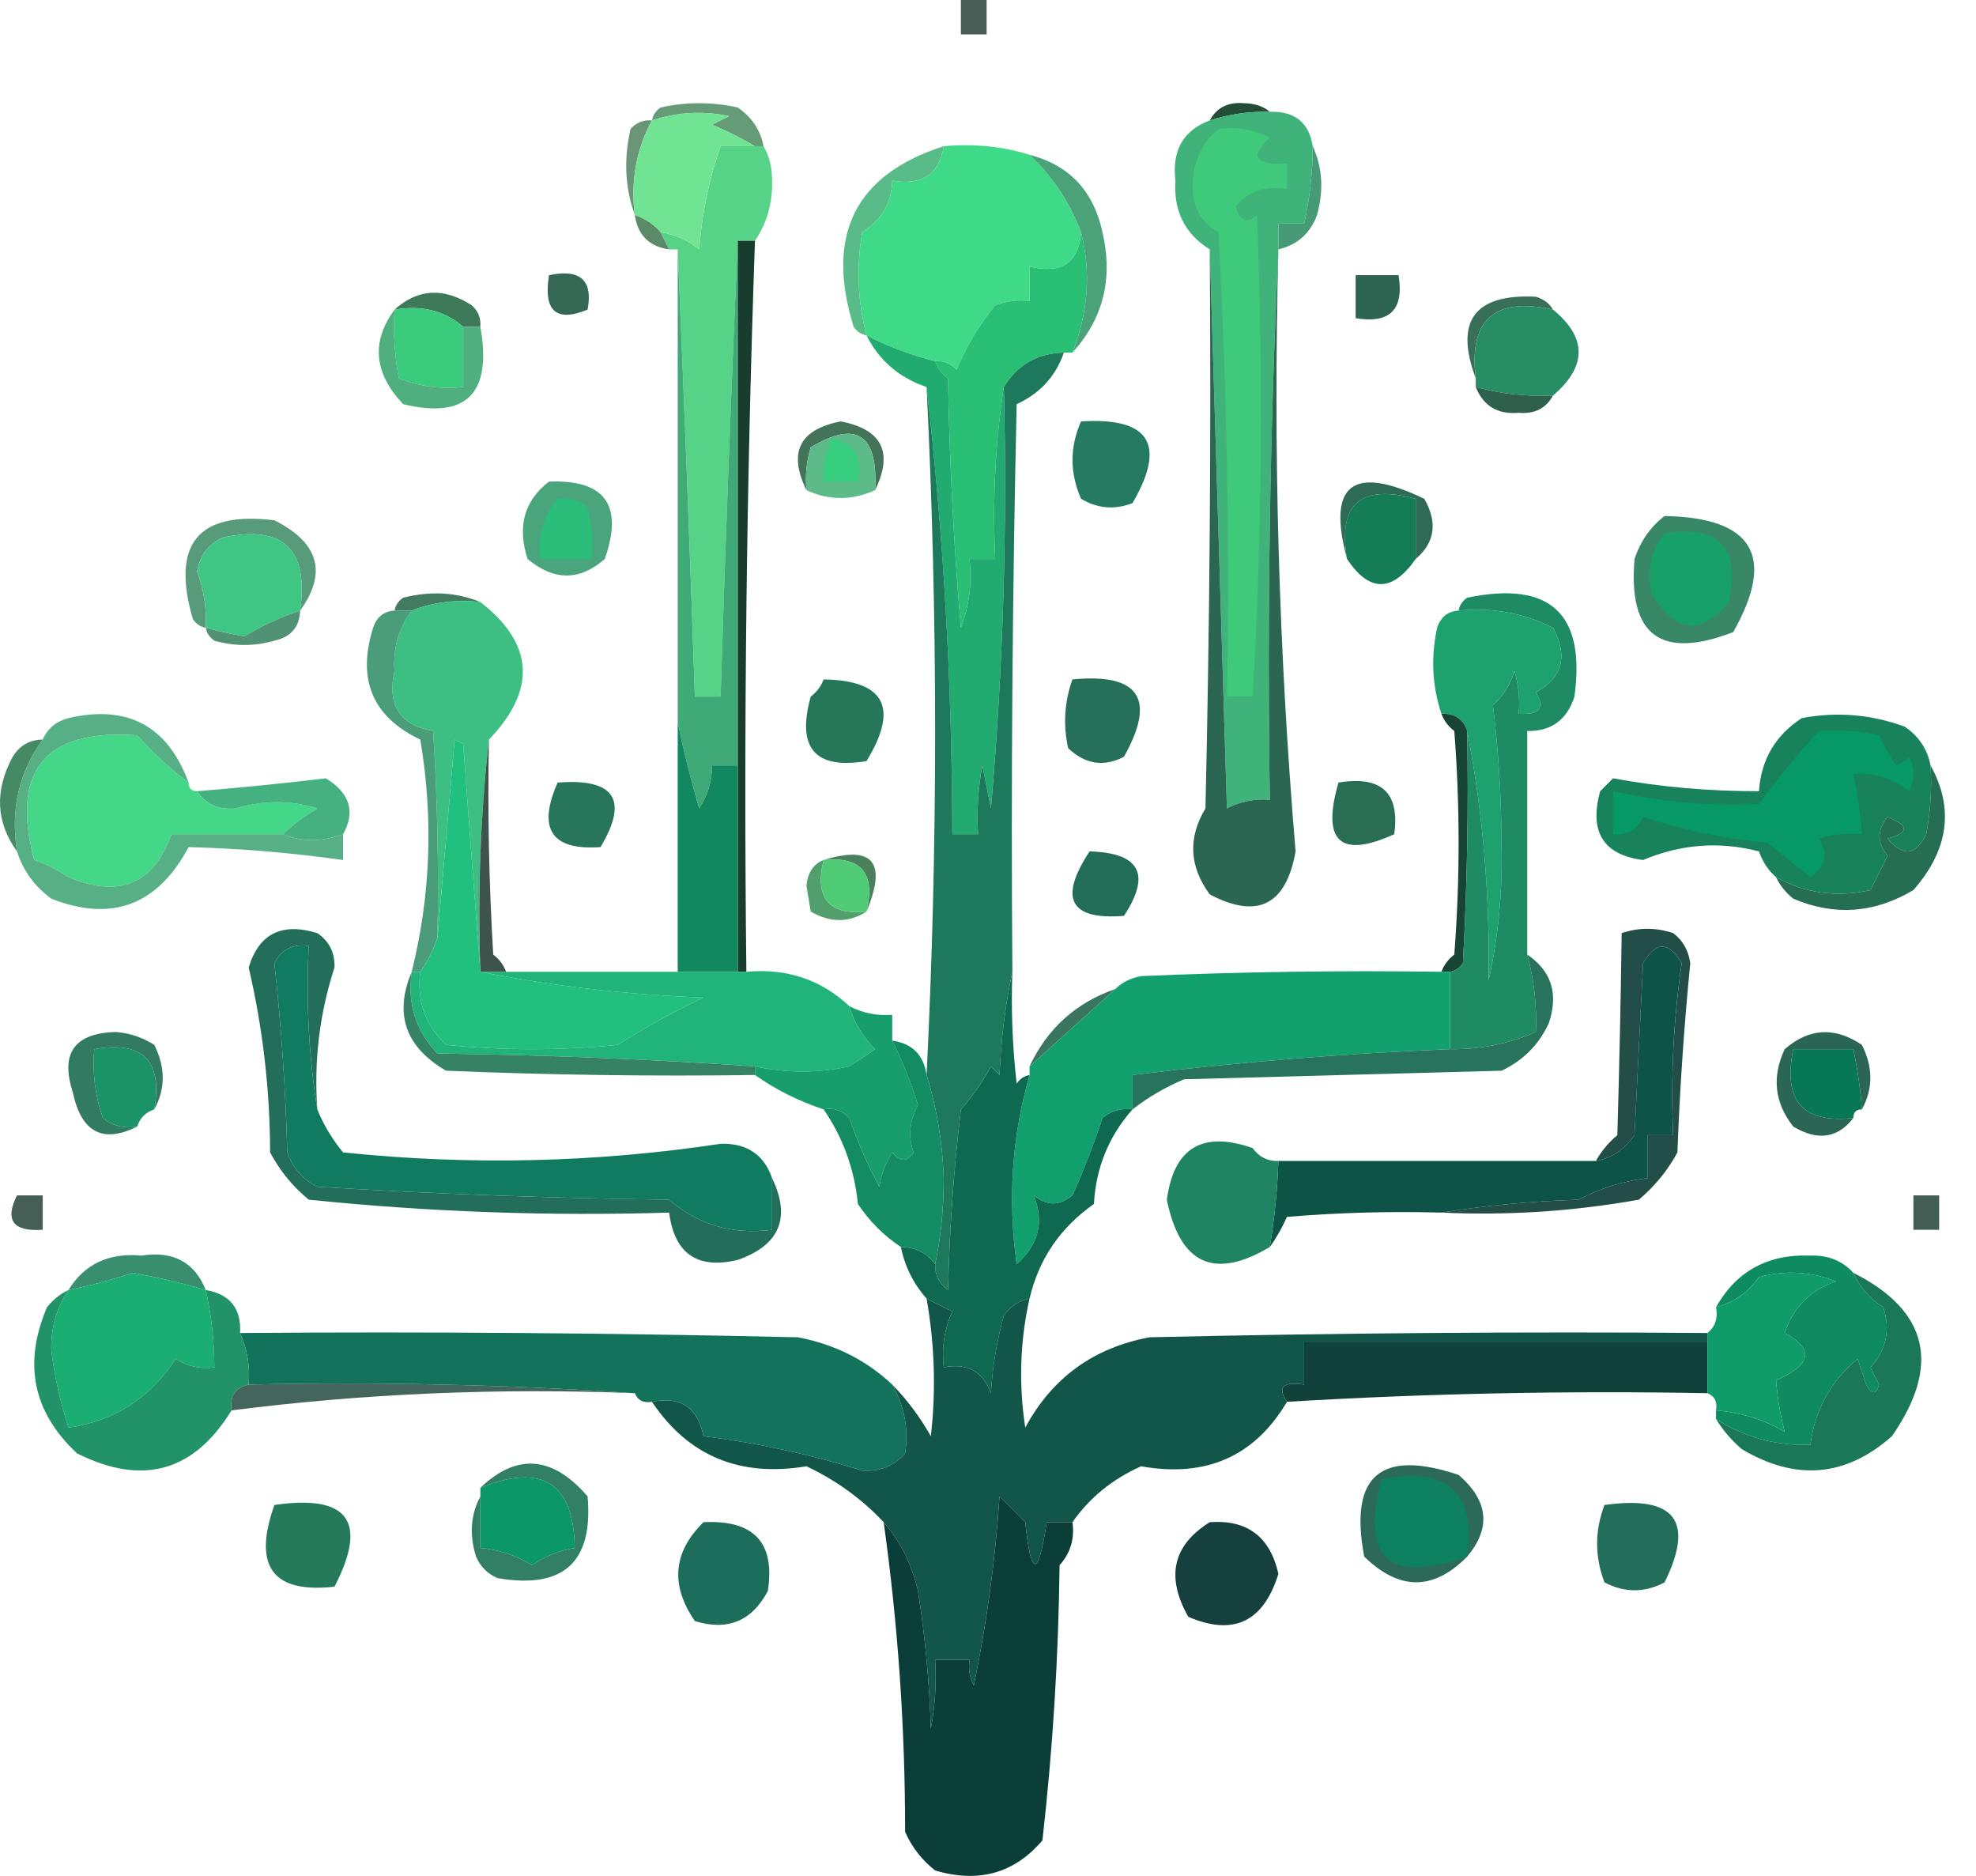 <svg width="59" height="56" viewBox="0 0 59 56" fill="none" xmlns="http://www.w3.org/2000/svg">
<path fill-rule="evenodd" clip-rule="evenodd" d="M28.69 0C28.947 0 29.203 0 29.459 0C29.459 0.342 29.459 0.685 29.459 1.027C29.203 1.027 28.947 1.027 28.69 1.027C28.69 0.685 28.69 0.342 28.69 0Z" fill="#495E57"/>
<path fill-rule="evenodd" clip-rule="evenodd" d="M37.915 3.337C37.299 3.324 36.701 3.41 36.121 3.594C36.329 3.211 36.671 3.04 37.146 3.081C37.46 3.086 37.716 3.171 37.915 3.337Z" fill="#234D36"/>
<path fill-rule="evenodd" clip-rule="evenodd" d="M22.798 4.364C22.712 4.364 22.627 4.364 22.541 4.364C22.152 4.131 21.725 3.917 21.26 3.723C21.431 3.637 21.602 3.551 21.773 3.466C20.99 3.303 20.221 3.346 19.467 3.594C19.495 3.436 19.581 3.307 19.723 3.209C20.492 3.038 21.26 3.038 22.029 3.209C22.449 3.499 22.706 3.884 22.798 4.364Z" fill="#659B76"/>
<path fill-rule="evenodd" clip-rule="evenodd" d="M22.542 4.364C22.627 4.364 22.713 4.364 22.798 4.364C22.966 4.652 23.052 4.995 23.054 5.391C23.07 6.061 22.899 6.66 22.542 7.188C22.371 7.188 22.201 7.188 22.03 7.188C21.829 11.683 21.658 16.219 21.517 20.795C21.261 20.795 21.005 20.795 20.748 20.795C20.596 16.306 20.425 11.856 20.236 7.445C20.151 7.445 20.065 7.445 19.98 7.445C19.895 7.274 19.809 7.103 19.724 6.932C20.151 6.996 20.536 7.167 20.877 7.445C20.957 6.378 21.171 5.351 21.517 4.364C21.859 4.364 22.201 4.364 22.542 4.364Z" fill="#56D386"/>
<path fill-rule="evenodd" clip-rule="evenodd" d="M19.466 3.594C18.999 4.453 18.828 5.395 18.954 6.418C18.662 5.612 18.619 4.756 18.826 3.851C18.998 3.658 19.211 3.572 19.466 3.594Z" fill="#6A9677"/>
<path fill-rule="evenodd" clip-rule="evenodd" d="M28.178 4.364C28.042 5.206 27.53 5.549 26.641 5.391C26.623 6.055 26.324 6.568 25.744 6.932C25.566 7.972 25.609 8.999 25.872 10.012C25.714 9.984 25.586 9.898 25.488 9.756C24.638 7.008 25.535 5.211 28.178 4.364Z" fill="#59BB87"/>
<path fill-rule="evenodd" clip-rule="evenodd" d="M37.915 3.337C38.658 3.314 39.085 3.656 39.196 4.364C39.194 5.146 39.108 5.916 38.94 6.675C38.683 6.675 38.427 6.675 38.171 6.675C38.171 6.932 38.171 7.188 38.171 7.445C37.916 12.877 37.83 18.354 37.915 23.876C37.463 23.839 37.036 23.925 36.634 24.132C36.463 18.528 36.292 12.966 36.121 7.445C35.377 6.982 35.036 6.297 35.096 5.391C34.989 4.49 35.331 3.891 36.121 3.594C36.701 3.41 37.299 3.324 37.915 3.337Z" fill="#3FB379"/>
<path fill-rule="evenodd" clip-rule="evenodd" d="M28.178 4.364C29.086 4.284 29.94 4.37 30.74 4.621C31.436 5.278 31.948 6.048 32.278 6.932C32.211 7.848 31.699 8.19 30.74 7.959C30.74 8.301 30.74 8.643 30.74 8.985C30.389 8.945 30.047 8.988 29.716 9.114C29.236 9.703 28.852 10.344 28.563 11.039C28.391 10.846 28.177 10.761 27.922 10.783C27.21 10.604 26.526 10.347 25.872 10.012C25.609 8.999 25.566 7.972 25.744 6.932C26.325 6.568 26.623 6.055 26.641 5.391C27.53 5.549 28.042 5.206 28.178 4.364Z" fill="#3FDA87"/>
<path fill-rule="evenodd" clip-rule="evenodd" d="M39.196 4.364C39.486 4.998 39.529 5.682 39.324 6.418C39.121 6.969 38.737 7.311 38.171 7.445C38.171 7.188 38.171 6.932 38.171 6.675C38.427 6.675 38.683 6.675 38.94 6.675C39.108 5.916 39.194 5.146 39.196 4.364Z" fill="#469A75"/>
<path fill-rule="evenodd" clip-rule="evenodd" d="M22.542 4.364C22.2 4.364 21.859 4.364 21.517 4.364C21.17 5.351 20.957 6.378 20.877 7.445C20.536 7.167 20.151 6.996 19.724 6.932C19.521 6.7 19.265 6.529 18.955 6.418C18.829 5.395 19 4.453 19.467 3.594C20.222 3.346 20.991 3.303 21.773 3.466C21.602 3.551 21.432 3.637 21.261 3.723C21.726 3.917 22.153 4.131 22.542 4.364Z" fill="#71E493"/>
<path fill-rule="evenodd" clip-rule="evenodd" d="M18.954 6.418C19.264 6.529 19.52 6.7 19.723 6.932C19.808 7.103 19.894 7.274 19.979 7.445C19.381 7.36 19.039 7.017 18.954 6.418Z" fill="#5A8A67"/>
<path fill-rule="evenodd" clip-rule="evenodd" d="M30.74 4.621C31.924 4.927 32.65 5.697 32.918 6.932C33.24 8.318 32.941 9.516 32.021 10.526C32.495 9.315 32.58 8.116 32.278 6.932C31.948 6.048 31.435 5.278 30.74 4.621Z" fill="#4BA279"/>
<path fill-rule="evenodd" clip-rule="evenodd" d="M14.342 9.756C14.171 9.756 14.001 9.756 13.83 9.756C13.283 9.276 12.6 9.105 11.78 9.242C12.478 8.616 13.247 8.573 14.086 9.114C14.279 9.286 14.364 9.5 14.342 9.756Z" fill="#3E7A5A"/>
<path fill-rule="evenodd" clip-rule="evenodd" d="M16.392 8.215C17.324 8.019 17.709 8.362 17.545 9.242C16.605 9.63 16.221 9.287 16.392 8.215Z" fill="#346855"/>
<path fill-rule="evenodd" clip-rule="evenodd" d="M40.477 8.215C40.904 8.215 41.331 8.215 41.758 8.215C41.928 9.242 41.501 9.67 40.477 9.499C40.477 9.071 40.477 8.643 40.477 8.215Z" fill="#306452"/>
<path fill-rule="evenodd" clip-rule="evenodd" d="M46.369 9.242C44.619 8.857 43.851 9.542 44.063 11.296C43.425 9.581 44.023 8.768 45.857 8.857C46.092 8.929 46.262 9.057 46.369 9.242Z" fill="#396E58"/>
<path fill-rule="evenodd" clip-rule="evenodd" d="M11.78 9.242C12.6 9.105 13.283 9.276 13.83 9.756C13.83 10.355 13.83 10.954 13.83 11.553C13.159 11.622 12.518 11.536 11.908 11.296C11.781 10.617 11.738 9.932 11.78 9.242Z" fill="#3BCB7C"/>
<path fill-rule="evenodd" clip-rule="evenodd" d="M11.781 9.242C11.739 9.932 11.782 10.617 11.909 11.296C12.519 11.536 13.16 11.622 13.831 11.553C13.831 10.954 13.831 10.355 13.831 9.756C14.002 9.756 14.172 9.756 14.343 9.756C14.697 11.749 13.929 12.52 12.037 12.066C11.162 11.139 11.076 10.197 11.781 9.242Z" fill="#50AF7E"/>
<path fill-rule="evenodd" clip-rule="evenodd" d="M46.37 9.242C47.39 10.079 47.39 10.935 46.37 11.809C45.583 11.843 44.815 11.758 44.064 11.553C44.064 11.467 44.064 11.382 44.064 11.296C43.851 9.542 44.62 8.857 46.37 9.242Z" fill="#268D64"/>
<path fill-rule="evenodd" clip-rule="evenodd" d="M44.063 11.553C44.814 11.758 45.583 11.843 46.369 11.809C46.161 12.193 45.82 12.364 45.345 12.323C44.719 12.378 44.292 12.121 44.063 11.553Z" fill="#2E604B"/>
<path fill-rule="evenodd" clip-rule="evenodd" d="M26.129 14.633C26.221 12.964 25.581 12.536 24.207 13.35C24.081 13.769 24.038 14.197 24.079 14.633C23.527 13.503 23.869 12.819 25.104 12.58C26.339 12.819 26.68 13.503 26.129 14.633Z" fill="#437459"/>
<path fill-rule="evenodd" clip-rule="evenodd" d="M26.128 14.633C25.436 14.945 24.752 14.945 24.079 14.633C24.038 14.197 24.08 13.769 24.207 13.35C25.581 12.536 26.221 12.964 26.128 14.633Z" fill="#5DBB89"/>
<path fill-rule="evenodd" clip-rule="evenodd" d="M24.848 13.093C25.51 13.234 25.766 13.662 25.616 14.377C25.275 14.377 24.933 14.377 24.591 14.377C24.557 13.917 24.642 13.489 24.848 13.093Z" fill="#37CE80"/>
<path fill-rule="evenodd" clip-rule="evenodd" d="M32.278 6.932C32.58 8.116 32.495 9.315 32.021 10.526C31.936 10.526 31.85 10.526 31.765 10.526C30.977 10.548 30.379 10.89 29.972 11.553C29.718 13.216 29.632 14.928 29.715 16.687C29.459 16.687 29.203 16.687 28.947 16.687C29.027 17.393 28.942 18.077 28.691 18.741C28.477 16.264 28.349 13.782 28.306 11.296C28.122 11.156 27.994 10.985 27.922 10.783C28.177 10.761 28.39 10.846 28.562 11.039C28.851 10.344 29.236 9.703 29.715 9.114C30.047 8.988 30.389 8.945 30.74 8.985C30.74 8.643 30.74 8.301 30.74 7.959C31.699 8.19 32.211 7.848 32.278 6.932Z" fill="#29BF75"/>
<path fill-rule="evenodd" clip-rule="evenodd" d="M32.278 12.58C34.324 12.451 34.837 13.264 33.815 15.019C33.283 15.226 32.77 15.183 32.278 14.89C31.939 14.112 31.939 13.342 32.278 12.58Z" fill="#257B61"/>
<path fill-rule="evenodd" clip-rule="evenodd" d="M42.271 16.687C42.271 16.088 42.271 15.489 42.271 14.89C40.624 14.444 39.941 15.043 40.221 16.687C39.617 14.46 40.385 13.861 42.527 14.89C42.931 15.596 42.846 16.195 42.271 16.687Z" fill="#2F6A56"/>
<path fill-rule="evenodd" clip-rule="evenodd" d="M8.962 18.228C9.219 16.388 8.45 15.661 6.656 16.046C6.214 16.244 5.958 16.587 5.887 17.072C6.089 17.611 6.174 18.168 6.143 18.741C5.985 18.713 5.857 18.627 5.759 18.484C5.103 16.234 5.914 15.25 8.193 15.532C9.521 16.198 9.777 17.096 8.962 18.228Z" fill="#579B7A"/>
<path fill-rule="evenodd" clip-rule="evenodd" d="M42.27 16.687C41.569 17.686 40.886 17.686 40.22 16.687C39.94 15.043 40.623 14.444 42.27 14.89C42.27 15.489 42.27 16.088 42.27 16.687Z" fill="#147C56"/>
<path fill-rule="evenodd" clip-rule="evenodd" d="M16.392 14.377C18.065 14.311 18.621 15.081 18.058 16.687C17.308 17.344 16.54 17.344 15.752 16.687C15.439 15.716 15.653 14.946 16.392 14.377Z" fill="#4AA57D"/>
<path fill-rule="evenodd" clip-rule="evenodd" d="M16.648 14.89C16.987 14.847 17.286 14.932 17.545 15.147C17.672 15.653 17.715 16.167 17.673 16.687C17.161 16.687 16.648 16.687 16.136 16.687C16.05 15.997 16.221 15.398 16.648 14.89Z" fill="#2ABE7A"/>
<path fill-rule="evenodd" clip-rule="evenodd" d="M49.701 15.404C52.35 15.452 53.033 16.608 51.751 18.869C49.593 19.702 48.611 18.974 48.804 16.687C48.983 16.152 49.282 15.724 49.701 15.404Z" fill="#388767"/>
<path fill-rule="evenodd" clip-rule="evenodd" d="M49.7 15.917C51.328 15.667 51.968 16.352 51.622 17.971C50.781 18.983 50.012 18.898 49.316 17.714C49.16 17.056 49.288 16.456 49.7 15.917Z" fill="#17A168"/>
<path fill-rule="evenodd" clip-rule="evenodd" d="M14.342 17.971C13.603 17.892 12.92 17.978 12.293 18.228C12.122 18.228 11.951 18.228 11.78 18.228C11.809 18.069 11.894 17.941 12.037 17.843C12.855 17.636 13.624 17.679 14.342 17.971Z" fill="#437B60"/>
<path fill-rule="evenodd" clip-rule="evenodd" d="M36.378 3.851C36.917 3.774 37.429 3.86 37.915 4.108C37.294 4.676 37.465 4.933 38.427 4.878C38.427 5.135 38.427 5.391 38.427 5.648C37.793 5.533 37.28 5.704 36.89 6.161C37.027 6.616 37.241 6.702 37.531 6.418C37.724 11.215 37.681 16.007 37.403 20.795C37.146 20.795 36.89 20.795 36.634 20.795C36.719 16.171 36.634 11.55 36.378 6.932C35.851 6.642 35.595 6.171 35.609 5.52C35.625 4.822 35.882 4.266 36.378 3.851Z" fill="#3EC97B"/>
<path fill-rule="evenodd" clip-rule="evenodd" d="M8.962 18.228C8.383 18.421 7.828 18.677 7.297 18.998C6.904 18.928 6.52 18.842 6.144 18.741C6.175 18.168 6.089 17.611 5.888 17.072C5.959 16.587 6.215 16.244 6.656 16.046C8.451 15.661 9.219 16.388 8.962 18.228Z" fill="#3FC684"/>
<path fill-rule="evenodd" clip-rule="evenodd" d="M25.872 10.012C26.526 10.347 27.209 10.604 27.922 10.783C27.994 10.985 28.122 11.156 28.306 11.296C28.349 13.782 28.477 16.264 28.69 18.741C28.942 18.077 29.027 17.392 28.947 16.687C29.203 16.687 29.459 16.687 29.715 16.687C29.632 14.928 29.718 13.216 29.971 11.553C30.08 15.758 29.952 19.952 29.587 24.132C29.502 23.704 29.416 23.277 29.331 22.849C29.204 23.528 29.161 24.213 29.203 24.903C28.947 24.903 28.69 24.903 28.434 24.903C28.424 20.359 28.168 15.909 27.666 11.553C26.85 11.279 26.252 10.766 25.872 10.012Z" fill="#22AB70"/>
<path fill-rule="evenodd" clip-rule="evenodd" d="M8.962 18.228C8.943 18.718 8.687 19.018 8.193 19.126C7.596 19.297 6.998 19.297 6.4 19.126C6.257 19.028 6.172 18.9 6.144 18.741C6.519 18.842 6.904 18.928 7.297 18.998C7.828 18.677 8.383 18.421 8.962 18.228Z" fill="#529274"/>
<path fill-rule="evenodd" clip-rule="evenodd" d="M14.342 17.971C15.943 19.218 16.029 20.587 14.599 22.079C14.344 24.343 14.259 26.653 14.342 29.01C14.168 26.768 13.998 24.5 13.83 22.207C13.745 22.164 13.659 22.122 13.574 22.079C13.403 24.087 13.232 26.055 13.061 27.983C13.104 25.928 13.061 23.874 12.933 21.822C11.935 21.647 11.551 21.048 11.78 20.025C11.734 19.341 11.905 18.742 12.293 18.228C12.92 17.978 13.603 17.892 14.342 17.971Z" fill="#3DBE83"/>
<path fill-rule="evenodd" clip-rule="evenodd" d="M43.551 18.228C44.548 18.128 45.488 18.299 46.369 18.741C46.826 19.583 46.655 20.225 45.857 20.667C46.141 21.132 45.97 21.346 45.344 21.308C45.385 20.872 45.343 20.444 45.216 20.025C45.103 20.429 44.89 20.772 44.576 21.052C44.741 22.408 44.826 23.778 44.832 25.159C44.869 26.572 44.741 27.941 44.448 29.267C44.485 26.686 44.271 24.205 43.807 21.822C43.686 21.461 43.43 21.29 43.038 21.308C42.762 20.476 42.719 19.62 42.91 18.741C43.017 18.419 43.231 18.247 43.551 18.228Z" fill="#1DA16E"/>
<path fill-rule="evenodd" clip-rule="evenodd" d="M22.029 7.188C22.029 12.408 22.029 17.629 22.029 22.849C21.773 22.849 21.516 22.849 21.26 22.849C21.262 23.313 21.134 23.741 20.876 24.132C20.621 23.257 20.407 22.402 20.235 21.565C20.235 16.859 20.235 12.152 20.235 7.445C20.424 11.856 20.595 16.306 20.748 20.795C21.004 20.795 21.26 20.795 21.516 20.795C21.657 16.218 21.828 11.683 22.029 7.188Z" fill="#3FAA77"/>
<path fill-rule="evenodd" clip-rule="evenodd" d="M24.591 20.282C26.421 20.312 26.848 21.125 25.872 22.721C24.334 22.975 23.779 22.334 24.207 20.795C24.39 20.655 24.519 20.484 24.591 20.282Z" fill="#267759"/>
<path fill-rule="evenodd" clip-rule="evenodd" d="M32.021 20.282C34.017 20.09 34.53 20.861 33.559 22.592C32.959 22.903 32.404 22.817 31.893 22.335C31.739 21.637 31.782 20.952 32.021 20.282Z" fill="#266F58"/>
<path fill-rule="evenodd" clip-rule="evenodd" d="M1.276 22.079C0.568 23.047 0.312 24.16 0.507 25.416C-0.123 24.541 -0.166 23.6 0.379 22.592C0.588 22.252 0.887 22.081 1.276 22.079Z" fill="#468A65"/>
<path fill-rule="evenodd" clip-rule="evenodd" d="M5.631 23.362C5.631 23.534 5.717 23.619 5.888 23.619C6.142 24.011 6.526 24.182 7.041 24.132C7.864 23.886 8.675 23.886 9.475 24.132C9.089 24.361 8.747 24.617 8.45 24.903C7.34 24.903 6.229 24.903 5.119 24.903C4.593 26.39 3.568 26.818 2.044 26.186C1.728 25.966 1.386 25.795 1.02 25.673C0.318 22.996 1.343 21.755 4.094 21.95C4.575 22.485 5.087 22.955 5.631 23.362Z" fill="#44D788"/>
<path fill-rule="evenodd" clip-rule="evenodd" d="M10.243 24.903C9.602 25.138 9.004 25.138 8.45 24.903C8.747 24.617 9.089 24.361 9.475 24.133C8.675 23.886 7.864 23.886 7.041 24.133C6.526 24.182 6.142 24.011 5.888 23.619C7.184 23.514 8.465 23.386 9.731 23.234C10.449 23.678 10.62 24.235 10.243 24.903Z" fill="#46B180"/>
<path fill-rule="evenodd" clip-rule="evenodd" d="M39.964 23.362C41.245 23.149 41.801 23.663 41.63 24.903C40.011 25.636 39.456 25.122 39.964 23.362Z" fill="#296D54"/>
<path fill-rule="evenodd" clip-rule="evenodd" d="M57.643 22.849C57.685 23.539 57.642 24.223 57.515 24.903C57.202 25.541 56.818 25.584 56.362 25.031C57.01 24.859 57.01 24.645 56.362 24.389C56.043 24.776 56.043 25.161 56.362 25.544C56.191 25.887 56.021 26.229 55.85 26.571C54.842 26.798 53.903 26.67 53.031 26.186C52.803 25.991 52.632 25.734 52.519 25.416C51.346 25.111 50.193 25.197 49.06 25.673C47.87 25.519 47.443 24.834 47.779 23.619C47.907 23.491 48.035 23.362 48.163 23.234C49.568 23.494 51.02 23.622 52.519 23.619C52.584 22.675 53.011 21.948 53.8 21.437C54.849 21.24 55.874 21.325 56.875 21.694C57.295 21.983 57.551 22.369 57.643 22.849Z" fill="#18825D"/>
<path fill-rule="evenodd" clip-rule="evenodd" d="M54.312 21.822C54.916 21.78 55.514 21.823 56.106 21.95C56.252 22.26 56.423 22.559 56.618 22.849C56.768 22.795 56.897 22.709 57.002 22.592C57.173 22.934 57.173 23.277 57.002 23.619C56.517 23.23 55.961 23.059 55.337 23.105C55.463 23.698 55.549 24.297 55.593 24.903C55.158 24.862 54.731 24.904 54.312 25.031C54.595 25.462 54.51 25.847 54.056 26.186C53.629 25.844 53.202 25.502 52.775 25.159C51.491 25.036 50.252 24.78 49.06 24.389C48.878 24.767 48.579 24.939 48.163 24.903C48.163 24.475 48.163 24.047 48.163 23.619C49.599 23.942 51.051 24.071 52.519 24.004C53.082 23.228 53.68 22.501 54.312 21.822Z" fill="#069867"/>
<path fill-rule="evenodd" clip-rule="evenodd" d="M16.649 23.362C18.352 23.228 18.779 23.87 17.93 25.288C16.466 25.391 16.039 24.749 16.649 23.362Z" fill="#27765C"/>
<path fill-rule="evenodd" clip-rule="evenodd" d="M14.599 22.079C14.556 24.22 14.599 26.359 14.727 28.497C14.911 28.637 15.039 28.808 15.111 29.01C14.855 29.01 14.599 29.01 14.343 29.01C14.259 26.653 14.344 24.343 14.599 22.079Z" fill="#3E534B"/>
<path fill-rule="evenodd" clip-rule="evenodd" d="M24.591 25.673C26.064 25.222 26.491 25.735 25.872 27.213C26.147 26.074 25.72 25.56 24.591 25.673Z" fill="#4A805B"/>
<path fill-rule="evenodd" clip-rule="evenodd" d="M57.643 22.849C58.353 24.132 58.182 25.372 57.131 26.571C55.967 27.264 54.772 27.35 53.544 26.828C53.318 26.646 53.147 26.432 53.031 26.186C53.903 26.67 54.842 26.798 55.85 26.571C56.02 26.229 56.191 25.887 56.362 25.544C56.043 25.161 56.043 24.776 56.362 24.389C57.01 24.645 57.01 24.859 56.362 25.031C56.817 25.584 57.202 25.541 57.515 24.903C57.642 24.223 57.685 23.539 57.643 22.849Z" fill="#256E54"/>
<path fill-rule="evenodd" clip-rule="evenodd" d="M32.534 25.416C34.036 25.458 34.377 26.099 33.559 27.341C31.945 27.469 31.603 26.827 32.534 25.416Z" fill="#216D58"/>
<path fill-rule="evenodd" clip-rule="evenodd" d="M43.039 21.308C43.43 21.29 43.687 21.461 43.808 21.822C43.85 24.134 43.808 26.445 43.68 28.753C43.581 28.896 43.453 28.982 43.295 29.01C43.21 29.01 43.124 29.01 43.039 29.01C43.112 28.808 43.24 28.637 43.423 28.497C43.594 26.272 43.594 24.047 43.423 21.822C43.24 21.682 43.112 21.511 43.039 21.308Z" fill="#174434"/>
<path fill-rule="evenodd" clip-rule="evenodd" d="M36.121 7.445C36.292 12.966 36.463 18.528 36.634 24.132C37.036 23.925 37.463 23.839 37.915 23.876C37.83 18.354 37.916 12.877 38.171 7.445C38.011 13.461 38.182 19.452 38.684 25.416C38.4 27.022 37.545 27.449 36.121 26.7C35.508 25.867 35.465 25.011 35.993 24.132C36.121 18.571 36.164 13.008 36.121 7.445Z" fill="#2A6652"/>
<path fill-rule="evenodd" clip-rule="evenodd" d="M11.78 18.228C11.951 18.228 12.122 18.228 12.293 18.228C11.905 18.742 11.734 19.341 11.78 20.025C11.551 21.048 11.935 21.647 12.933 21.822C13.062 23.874 13.104 25.928 13.062 27.983C12.936 28.367 12.766 28.71 12.549 29.01C12.464 29.01 12.378 29.01 12.293 29.01C12.859 26.736 12.945 24.425 12.549 22.079C11.124 21.401 10.655 20.289 11.14 18.741C11.247 18.419 11.46 18.247 11.78 18.228Z" fill="#4B9D7A"/>
<path fill-rule="evenodd" clip-rule="evenodd" d="M22.029 7.188C22.2 7.188 22.371 7.188 22.542 7.188C22.288 14.443 22.202 21.717 22.285 29.01C22.2 29.01 22.115 29.01 22.029 29.01C22.029 26.956 22.029 24.903 22.029 22.849C22.029 17.629 22.029 12.408 22.029 7.188Z" fill="#183C2E"/>
<path fill-rule="evenodd" clip-rule="evenodd" d="M24.591 25.673C24.316 26.812 24.743 27.326 25.873 27.213C25.345 27.55 24.79 27.55 24.207 27.213C24.164 26.956 24.122 26.7 24.079 26.443C24.115 26.05 24.286 25.794 24.591 25.673Z" fill="#519F6C"/>
<path fill-rule="evenodd" clip-rule="evenodd" d="M24.592 25.673C25.721 25.56 26.148 26.074 25.873 27.213C24.743 27.326 24.316 26.812 24.592 25.673Z" fill="#51CC76"/>
<path fill-rule="evenodd" clip-rule="evenodd" d="M5.631 23.362C5.087 22.955 4.574 22.485 4.094 21.95C1.342 21.755 0.317 22.996 1.019 25.673C1.386 25.795 1.727 25.966 2.044 26.186C3.567 26.818 4.592 26.39 5.119 24.903C6.229 24.903 7.339 24.903 8.449 24.903C9.003 25.138 9.601 25.138 10.243 24.903C10.243 25.159 10.243 25.416 10.243 25.673C8.707 25.457 7.17 25.328 5.631 25.288C4.706 27.023 3.339 27.536 1.532 26.828C1.028 26.456 0.687 25.985 0.507 25.416C0.311 24.16 0.568 23.047 1.275 22.079C1.418 21.747 1.675 21.534 2.044 21.437C3.811 21.028 5.007 21.67 5.631 23.362Z" fill="#56AF85"/>
<path fill-rule="evenodd" clip-rule="evenodd" d="M20.235 21.565C20.407 22.402 20.621 23.257 20.876 24.132C21.134 23.741 21.262 23.313 21.26 22.849C21.516 22.849 21.773 22.849 22.029 22.849C22.029 24.903 22.029 26.956 22.029 29.01C21.431 29.01 20.833 29.01 20.235 29.01C20.235 26.529 20.235 24.047 20.235 21.565Z" fill="#11885F"/>
<path fill-rule="evenodd" clip-rule="evenodd" d="M45.601 28.497C45.806 29.249 45.891 30.019 45.857 30.807C45.048 31.161 44.194 31.332 43.295 31.321C43.295 30.551 43.295 29.78 43.295 29.01C43.453 28.982 43.581 28.896 43.679 28.753C43.807 26.445 43.85 24.134 43.807 21.822C44.272 24.205 44.485 26.686 44.448 29.267C44.741 27.941 44.869 26.572 44.832 25.159C44.826 23.778 44.741 22.408 44.576 21.052C44.89 20.772 45.104 20.429 45.217 20.025C45.343 20.444 45.386 20.872 45.345 21.308C45.97 21.346 46.141 21.132 45.857 20.667C46.656 20.225 46.826 19.583 46.37 18.741C45.488 18.299 44.549 18.128 43.551 18.228C43.58 18.069 43.665 17.941 43.807 17.843C46.283 17.329 47.351 18.313 47.01 20.795C46.786 21.492 46.316 21.834 45.601 21.822C45.601 24.047 45.601 26.272 45.601 28.497Z" fill="#1E8B64"/>
<path fill-rule="evenodd" clip-rule="evenodd" d="M43.039 29.01C43.125 29.01 43.21 29.01 43.295 29.01C43.295 29.78 43.295 30.551 43.295 31.321C40.151 31.447 36.992 31.704 33.816 32.091C33.816 32.433 33.816 32.776 33.816 33.118C33.477 33.074 33.178 33.16 32.919 33.375C32.659 34.16 32.36 34.93 32.022 35.685C31.636 36.005 31.252 36.005 30.869 35.685C31.184 36.478 31.013 37.163 30.357 37.739C30.087 35.797 30.215 33.914 30.741 32.091C30.741 32.005 30.741 31.92 30.741 31.834C31.583 31.077 32.437 30.307 33.303 29.524C33.499 29.327 33.755 29.198 34.072 29.139C37.06 29.01 40.049 28.967 43.039 29.01Z" fill="#12A06E"/>
<path fill-rule="evenodd" clip-rule="evenodd" d="M14.343 29.01C16.468 29.434 18.688 29.69 21.004 29.78C20.118 30.2 19.264 30.67 18.442 31.192C16.734 31.364 15.026 31.364 13.318 31.192C12.695 30.601 12.439 29.873 12.549 29.01C12.766 28.71 12.936 28.367 13.062 27.983C13.233 26.055 13.403 24.087 13.574 22.079C13.659 22.122 13.745 22.164 13.83 22.207C13.998 24.5 14.169 26.768 14.343 29.01Z" fill="#22C07F"/>
<path fill-rule="evenodd" clip-rule="evenodd" d="M12.293 29.01C12.378 29.01 12.464 29.01 12.549 29.01C12.439 29.873 12.695 30.601 13.318 31.192C15.026 31.364 16.734 31.364 18.442 31.192C19.264 30.67 20.118 30.2 21.004 29.78C18.688 29.69 16.468 29.434 14.343 29.01C14.599 29.01 14.855 29.01 15.111 29.01C16.82 29.01 18.527 29.01 20.236 29.01C20.833 29.01 21.431 29.01 22.029 29.01C22.114 29.01 22.2 29.01 22.285 29.01C23.491 28.9 24.516 29.242 25.36 30.037C25.5 30.523 25.757 30.951 26.129 31.321C25.872 31.492 25.616 31.663 25.36 31.834C24.433 32.038 23.493 32.038 22.542 31.834C19.426 31.621 16.266 31.493 13.062 31.449C12.414 30.771 12.157 29.958 12.293 29.01Z" fill="#20B47B"/>
<path fill-rule="evenodd" clip-rule="evenodd" d="M33.302 29.524C32.437 30.307 31.583 31.077 30.74 31.834C31.274 30.7 32.128 29.93 33.302 29.524Z" fill="#39755F"/>
<path fill-rule="evenodd" clip-rule="evenodd" d="M4.607 33.118C4.862 31.663 4.264 31.064 2.813 31.321C2.755 32.027 2.841 32.711 3.069 33.375C3.374 33.613 3.715 33.699 4.094 33.631C3.068 34.144 2.427 33.801 2.173 32.605C1.796 31.441 2.223 30.841 3.454 30.807C3.87 30.84 4.255 30.968 4.607 31.192C4.943 31.861 4.943 32.503 4.607 33.118Z" fill="#337A62"/>
<path fill-rule="evenodd" clip-rule="evenodd" d="M43.039 36.199C44.359 35.986 45.725 35.858 47.139 35.813C47.785 35.469 48.468 35.255 49.188 35.172C49.188 34.744 49.188 34.316 49.188 33.888C49.444 33.888 49.701 33.888 49.957 33.888C49.881 32.161 49.967 30.45 50.213 28.753C49.824 28.095 49.44 28.095 49.06 28.753C48.975 30.465 48.889 32.176 48.804 33.888C48.515 34.309 48.13 34.566 47.651 34.658C47.81 34.369 48.024 34.112 48.291 33.888C48.351 31.854 48.394 29.842 48.42 27.855C48.932 27.684 49.444 27.684 49.957 27.855C50.245 28.07 50.416 28.37 50.469 28.753C50.283 30.631 50.155 32.514 50.085 34.401C49.793 34.943 49.408 35.414 48.932 35.813C46.986 36.162 45.022 36.29 43.039 36.199Z" fill="#234E47"/>
<path fill-rule="evenodd" clip-rule="evenodd" d="M55.593 33.118C55.549 32.512 55.463 31.913 55.337 31.321C54.739 31.321 54.141 31.321 53.544 31.321C53.228 32.857 53.827 33.542 55.337 33.375C54.871 33.98 54.273 34.066 53.544 33.631C52.985 32.922 52.899 32.152 53.287 31.321C54.014 30.689 54.782 30.646 55.593 31.192C55.93 31.861 55.93 32.503 55.593 33.118Z" fill="#2B6553"/>
<path fill-rule="evenodd" clip-rule="evenodd" d="M12.293 29.01C12.157 29.958 12.413 30.771 13.061 31.449C16.266 31.493 19.426 31.621 22.541 31.834C22.541 31.92 22.541 32.005 22.541 32.091C19.465 32.134 16.391 32.091 13.318 31.963C12.104 31.257 11.762 30.273 12.293 29.01Z" fill="#358364"/>
<path fill-rule="evenodd" clip-rule="evenodd" d="M25.36 30.037C25.755 30.243 26.182 30.328 26.641 30.294C26.641 30.551 26.641 30.807 26.641 31.064C26.946 31.675 27.202 32.316 27.41 32.99C27.152 33.476 27.109 33.947 27.282 34.402C27.092 34.694 26.878 34.694 26.641 34.402C26.441 34.717 26.313 35.059 26.257 35.428C25.906 34.774 25.607 34.089 25.36 33.375C25.149 33.147 24.893 33.062 24.592 33.118C23.839 32.868 23.156 32.526 22.542 32.091C22.542 32.005 22.542 31.92 22.542 31.834C23.493 32.038 24.433 32.038 25.36 31.834C25.617 31.663 25.873 31.492 26.129 31.321C25.757 30.951 25.501 30.523 25.36 30.037Z" fill="#189E6D"/>
<path fill-rule="evenodd" clip-rule="evenodd" d="M45.601 28.497C46.327 28.986 46.541 29.671 46.242 30.551C45.943 31.192 45.473 31.663 44.833 31.963C41.673 32.048 38.513 32.134 35.353 32.219C34.791 32.457 34.279 32.757 33.815 33.118C33.815 32.776 33.815 32.433 33.815 32.091C36.992 31.704 40.151 31.447 43.295 31.321C44.194 31.332 45.048 31.161 45.858 30.807C45.891 30.019 45.806 29.249 45.601 28.497Z" fill="#27735B"/>
<path fill-rule="evenodd" clip-rule="evenodd" d="M4.606 33.118C4.35 33.203 4.179 33.375 4.094 33.631C3.715 33.699 3.373 33.613 3.069 33.375C2.84 32.711 2.755 32.027 2.812 31.321C4.264 31.064 4.862 31.663 4.606 33.118Z" fill="#1B9268"/>
<path fill-rule="evenodd" clip-rule="evenodd" d="M55.593 33.118C55.422 33.118 55.337 33.203 55.337 33.375C53.826 33.542 53.228 32.857 53.544 31.321C54.141 31.321 54.739 31.321 55.337 31.321C55.463 31.913 55.549 32.512 55.593 33.118Z" fill="#087756"/>
<path fill-rule="evenodd" clip-rule="evenodd" d="M31.765 10.526C31.525 11.229 31.055 11.743 30.356 12.066C30.228 17.713 30.185 23.361 30.228 29.01C30.017 29.989 29.889 31.016 29.844 32.091C29.759 32.005 29.673 31.92 29.588 31.834C29.339 32.298 29.04 32.726 28.691 33.118C28.478 34.909 28.35 36.706 28.307 38.509C28.04 38.318 27.912 38.062 27.922 37.739C28.093 36.931 28.178 36.075 28.178 35.172C28.141 34.099 27.97 33.072 27.666 32.091C28.006 25.27 28.006 18.424 27.666 11.553C28.169 15.909 28.425 20.359 28.435 24.903C28.691 24.903 28.947 24.903 29.203 24.903C29.161 24.213 29.204 23.528 29.331 22.849C29.417 23.277 29.502 23.704 29.588 24.132C29.952 19.952 30.08 15.758 29.972 11.553C30.379 10.89 30.977 10.548 31.765 10.526Z" fill="#1E795C"/>
<path fill-rule="evenodd" clip-rule="evenodd" d="M9.474 33.118C9.663 33.581 9.919 34.009 10.243 34.402C14.016 34.794 17.774 34.709 21.517 34.145C22.295 34.121 22.807 34.463 23.054 35.172C23.054 35.685 23.054 36.199 23.054 36.712C21.87 36.864 20.845 36.564 19.979 35.814C16.474 35.771 12.973 35.642 9.474 35.428C9.04 35.207 8.741 34.864 8.578 34.402C8.526 32.506 8.398 30.624 8.193 28.754C8.403 28.34 8.745 28.169 9.218 28.24C9.135 29.915 9.221 31.54 9.474 33.118Z" fill="#107B5F"/>
<path fill-rule="evenodd" clip-rule="evenodd" d="M26.64 31.064C27.238 31.15 27.58 31.492 27.665 32.091C27.97 33.072 28.141 34.099 28.178 35.172C28.177 36.075 28.092 36.931 27.922 37.739C27.674 37.404 27.332 37.233 26.897 37.225C26.39 36.889 25.963 36.461 25.616 35.942C25.507 34.888 25.166 33.947 24.591 33.118C24.892 33.062 25.148 33.147 25.36 33.375C25.606 34.089 25.905 34.774 26.256 35.428C26.312 35.059 26.44 34.717 26.64 34.401C26.878 34.694 27.091 34.694 27.281 34.401C27.108 33.947 27.151 33.476 27.409 32.989C27.201 32.316 26.945 31.675 26.64 31.064Z" fill="#148C63"/>
<path fill-rule="evenodd" clip-rule="evenodd" d="M9.475 33.118C9.221 31.54 9.136 29.914 9.218 28.24C8.745 28.169 8.404 28.34 8.193 28.753C8.398 30.623 8.527 32.506 8.578 34.401C8.741 34.864 9.04 35.207 9.475 35.428C12.973 35.642 16.475 35.771 19.979 35.813C20.845 36.564 21.87 36.864 23.054 36.712C23.054 36.199 23.054 35.685 23.054 35.172C23.622 36.356 23.28 37.169 22.029 37.611C20.822 37.898 20.139 37.428 19.979 36.199C16.377 36.309 12.79 36.18 9.218 35.813C8.737 35.417 8.353 34.947 8.065 34.401C8.06 32.531 7.847 30.691 7.425 28.882C7.73 27.873 8.414 27.53 9.475 27.855C9.832 28.1 10.003 28.443 9.987 28.882C9.541 30.257 9.37 31.669 9.475 33.118Z" fill="#236E5B"/>
<path fill-rule="evenodd" clip-rule="evenodd" d="M43.038 36.199C41.499 36.156 39.962 36.199 38.426 36.327C38.277 36.661 38.106 36.961 37.914 37.226C38.055 36.377 38.141 35.521 38.17 34.658C41.33 34.658 44.49 34.658 47.65 34.658C48.13 34.566 48.514 34.309 48.803 33.888C48.889 32.176 48.974 30.465 49.059 28.753C49.439 28.095 49.823 28.095 50.212 28.753C49.966 30.45 49.881 32.161 49.956 33.888C49.7 33.888 49.444 33.888 49.188 33.888C49.188 34.316 49.188 34.744 49.188 35.172C48.467 35.255 47.784 35.469 47.138 35.814C45.724 35.858 44.358 35.986 43.038 36.199Z" fill="#0D5446"/>
<path fill-rule="evenodd" clip-rule="evenodd" d="M0.507 35.685C0.764 35.685 1.02 35.685 1.276 35.685C1.276 36.027 1.276 36.37 1.276 36.712C0.391 36.772 0.135 36.43 0.507 35.685Z" fill="#465F56"/>
<path fill-rule="evenodd" clip-rule="evenodd" d="M57.131 35.685C57.387 35.685 57.643 35.685 57.9 35.685C57.9 36.027 57.9 36.37 57.9 36.712C57.643 36.712 57.387 36.712 57.131 36.712C57.131 36.37 57.131 36.027 57.131 35.685Z" fill="#435E55"/>
<path fill-rule="evenodd" clip-rule="evenodd" d="M38.171 34.658C38.141 35.521 38.056 36.377 37.914 37.226C36.257 38.214 35.232 37.743 34.84 35.814C35.049 34.263 35.903 33.749 37.402 34.273C37.593 34.54 37.849 34.668 38.171 34.658Z" fill="#1E8461"/>
<path fill-rule="evenodd" clip-rule="evenodd" d="M6.143 38.509C5.43 38.302 4.704 38.131 3.966 37.996C3.328 38.21 2.687 38.381 2.044 38.509C2.524 37.734 3.25 37.392 4.222 37.482C5.171 37.336 5.812 37.678 6.143 38.509Z" fill="#398E6F"/>
<path fill-rule="evenodd" clip-rule="evenodd" d="M30.228 29.01C30.186 30.126 30.229 31.238 30.356 32.348C30.454 32.205 30.583 32.12 30.741 32.091C30.215 33.915 30.087 35.797 30.356 37.739C31.012 37.163 31.183 36.478 30.869 35.685C31.252 36.005 31.636 36.005 32.022 35.685C32.36 34.93 32.658 34.16 32.919 33.375C33.178 33.16 33.477 33.074 33.815 33.118C33.109 33.913 32.724 34.854 32.662 35.942C31.658 36.646 31.017 37.588 30.741 38.766C30.424 38.823 30.168 38.994 29.972 39.279C29.762 40.036 29.634 40.806 29.588 41.59C29.35 40.939 28.88 40.682 28.178 40.82C28.113 40.231 28.198 39.675 28.435 39.151C28.172 39.019 27.915 38.891 27.666 38.766C27.275 38.325 27.019 37.812 26.898 37.226C27.333 37.233 27.675 37.404 27.922 37.739C27.912 38.062 28.04 38.318 28.307 38.509C28.35 36.706 28.478 34.909 28.691 33.118C29.04 32.726 29.339 32.298 29.588 31.834C29.673 31.92 29.759 32.005 29.844 32.091C29.889 31.016 30.017 29.989 30.228 29.01Z" fill="#0F6951"/>
<path fill-rule="evenodd" clip-rule="evenodd" d="M55.337 37.996C55.518 38.415 55.817 38.758 56.233 39.023C56.45 39.698 56.322 40.297 55.849 40.82C55.934 40.991 56.02 41.162 56.105 41.333C56.017 41.64 55.889 41.64 55.721 41.333C55.636 41.077 55.55 40.82 55.465 40.563C54.657 41.241 54.187 42.097 54.056 43.13C53.024 43.165 52.085 42.908 51.237 42.36C51.237 42.275 51.237 42.189 51.237 42.103C52.006 42.171 52.69 42.385 53.287 42.745C53.154 42.225 53.069 41.712 53.031 41.205C54.093 40.743 54.179 40.272 53.287 39.793C53.545 39.021 54.057 38.507 54.824 38.252C54.069 37.956 53.301 37.913 52.518 38.124C52.188 38.587 51.761 38.886 51.237 39.023C51.847 37.946 52.786 37.432 54.056 37.482C54.583 37.466 55.01 37.637 55.337 37.996Z" fill="#0F8B61"/>
<path fill-rule="evenodd" clip-rule="evenodd" d="M6.144 38.509C6.313 39.268 6.398 40.038 6.4 40.82C5.979 40.875 5.595 40.789 5.247 40.563C4.474 41.74 3.407 42.425 2.045 42.617C1.8 41.868 1.629 41.097 1.532 40.306C1.517 39.636 1.688 39.037 2.045 38.509C2.688 38.381 3.328 38.21 3.966 37.996C4.704 38.131 5.43 38.302 6.144 38.509Z" fill="#1AAE73"/>
<path fill-rule="evenodd" clip-rule="evenodd" d="M50.981 40.05C50.981 40.563 50.981 41.077 50.981 41.59C46.784 41.512 42.599 41.597 38.427 41.847C38.13 41.409 38.3 41.239 38.939 41.333C38.939 40.905 38.939 40.477 38.939 40.05C42.953 40.05 46.967 40.05 50.981 40.05Z" fill="#11423A"/>
<path fill-rule="evenodd" clip-rule="evenodd" d="M7.425 41.333C11.313 41.249 15.156 41.334 18.955 41.59C14.879 41.429 10.865 41.6 6.912 42.103C6.857 41.672 7.028 41.416 7.425 41.333Z" fill="#44655B"/>
<path fill-rule="evenodd" clip-rule="evenodd" d="M7.169 39.793C12.721 39.75 18.272 39.793 23.823 39.921C24.919 40.128 25.858 40.599 26.641 41.333C27.007 41.978 27.135 42.663 27.026 43.387C26.693 43.767 26.266 43.938 25.745 43.901C24.2 43.417 22.62 43.075 21.005 42.874C20.834 42.018 20.321 41.675 19.467 41.847C19.213 41.891 19.043 41.805 18.955 41.59C15.157 41.334 11.313 41.249 7.425 41.333C7.47 40.789 7.384 40.275 7.169 39.793Z" fill="#12725A"/>
<path fill-rule="evenodd" clip-rule="evenodd" d="M55.337 37.996C57.577 39.126 57.961 40.752 56.49 42.874C55.112 44.092 53.617 44.22 52.006 43.259C51.696 42.992 51.44 42.692 51.237 42.36C52.085 42.908 53.024 43.165 54.056 43.13C54.187 42.097 54.657 41.241 55.465 40.563C55.55 40.82 55.636 41.077 55.721 41.333C55.889 41.64 56.017 41.64 56.105 41.333C56.02 41.162 55.934 40.991 55.849 40.82C56.322 40.297 56.45 39.698 56.233 39.023C55.817 38.758 55.518 38.415 55.337 37.996Z" fill="#1A7859"/>
<path fill-rule="evenodd" clip-rule="evenodd" d="M51.238 42.103C51.282 41.849 51.196 41.678 50.981 41.59C50.981 41.077 50.981 40.563 50.981 40.05C50.981 39.964 50.981 39.878 50.981 39.793C51.213 39.611 51.298 39.354 51.238 39.023C51.761 38.886 52.188 38.587 52.519 38.124C53.301 37.913 54.07 37.956 54.825 38.252C54.058 38.507 53.545 39.021 53.287 39.793C54.179 40.272 54.094 40.743 53.031 41.205C53.069 41.712 53.154 42.225 53.287 42.745C52.69 42.385 52.007 42.171 51.238 42.103Z" fill="#109B6A"/>
<path fill-rule="evenodd" clip-rule="evenodd" d="M2.045 38.509C1.688 39.037 1.517 39.636 1.532 40.306C1.629 41.097 1.8 41.868 2.045 42.617C3.407 42.425 4.474 41.74 5.247 40.563C5.595 40.789 5.979 40.875 6.4 40.82C6.398 40.038 6.313 39.268 6.144 38.509C6.868 38.635 7.209 39.063 7.169 39.793C7.384 40.275 7.47 40.789 7.425 41.333C7.029 41.416 6.858 41.672 6.913 42.103C5.789 43.937 4.252 44.365 2.301 43.387C0.983 42.159 0.684 40.704 1.404 39.023C1.585 38.797 1.799 38.626 2.045 38.509Z" fill="#229268"/>
<path fill-rule="evenodd" clip-rule="evenodd" d="M27.666 38.766C27.915 38.891 28.171 39.019 28.434 39.151C28.198 39.675 28.113 40.231 28.178 40.82C28.88 40.682 29.349 40.939 29.587 41.59C29.633 40.806 29.761 40.036 29.972 39.279C30.168 38.994 30.424 38.823 30.74 38.766C30.456 40.028 30.413 41.312 30.612 42.617C31.415 41.129 32.654 40.231 34.327 39.921C39.878 39.793 45.429 39.75 50.981 39.793C50.981 39.878 50.981 39.964 50.981 40.05C46.967 40.05 42.953 40.05 38.939 40.05C38.939 40.478 38.939 40.905 38.939 41.333C38.3 41.239 38.13 41.41 38.427 41.847C37.462 43.476 36.011 44.118 34.071 43.772C33.218 44.152 32.535 44.708 32.021 45.441C31.765 45.441 31.509 45.441 31.253 45.441C31.001 47.107 30.787 47.107 30.612 45.441C30.356 45.184 30.1 44.927 29.843 44.671C29.718 46.576 29.462 48.458 29.075 50.319C28.951 50.075 28.909 49.819 28.947 49.548C28.605 49.548 28.264 49.548 27.922 49.548C27.964 50.238 27.921 50.923 27.794 51.602C27.75 50.225 27.622 48.856 27.41 47.495C27.217 46.684 26.876 45.999 26.385 45.441C25.728 44.742 24.959 44.186 24.079 43.772C22.085 44.104 20.548 43.462 19.467 41.847C20.321 41.675 20.833 42.018 21.004 42.874C22.619 43.075 24.199 43.417 25.744 43.901C26.265 43.938 26.692 43.767 27.025 43.387C27.135 42.663 27.007 41.978 26.641 41.333C27.082 41.783 27.467 42.297 27.794 42.874C27.95 41.497 27.907 40.128 27.666 38.766Z" fill="#115648"/>
<path fill-rule="evenodd" clip-rule="evenodd" d="M14.343 44.671C14.343 44.585 14.343 44.499 14.343 44.414C16.193 43.669 17.132 44.268 17.161 46.211C16.706 46.285 16.279 46.456 15.88 46.724C15.412 46.429 14.9 46.258 14.343 46.211C14.343 45.698 14.343 45.184 14.343 44.671Z" fill="#0C9769"/>
<path fill-rule="evenodd" clip-rule="evenodd" d="M8.193 44.927C10.399 44.604 10.997 45.417 9.987 47.366C8.14 47.573 7.542 46.76 8.193 44.927Z" fill="#257A5B"/>
<path fill-rule="evenodd" clip-rule="evenodd" d="M43.807 46.468C42.803 47.489 41.778 47.489 40.733 46.468C40.277 44.058 41.217 43.245 43.551 44.029C44.442 44.798 44.528 45.611 43.807 46.468Z" fill="#2C6959"/>
<path fill-rule="evenodd" clip-rule="evenodd" d="M43.808 46.468C41.469 47.29 40.615 46.52 41.246 44.157C43.213 43.766 44.067 44.536 43.808 46.468Z" fill="#0D805F"/>
<path fill-rule="evenodd" clip-rule="evenodd" d="M14.342 44.671C14.342 45.184 14.342 45.698 14.342 46.211C14.9 46.258 15.412 46.429 15.88 46.724C16.278 46.456 16.706 46.284 17.161 46.211C17.132 44.268 16.193 43.669 14.342 44.414C15.436 43.373 16.503 43.459 17.545 44.671C17.717 46.637 16.82 47.45 14.855 47.11C14.556 46.981 14.342 46.767 14.214 46.468C14.01 45.816 14.053 45.217 14.342 44.671Z" fill="#318065"/>
<path fill-rule="evenodd" clip-rule="evenodd" d="M36.121 45.441C37.237 45.359 37.92 45.873 38.171 46.981C37.727 48.418 36.83 48.846 35.48 48.265C34.804 47.071 35.017 46.13 36.121 45.441Z" fill="#15403D"/>
<path fill-rule="evenodd" clip-rule="evenodd" d="M47.907 44.927C50.01 44.633 50.608 45.403 49.701 47.238C49.104 47.552 48.506 47.552 47.907 47.238C47.614 46.468 47.614 45.698 47.907 44.927Z" fill="#226E5A"/>
<path fill-rule="evenodd" clip-rule="evenodd" d="M21.004 45.441C22.51 45.365 23.15 46.05 22.926 47.495C22.449 48.395 21.723 48.694 20.748 48.393C20.009 47.322 20.094 46.338 21.004 45.441Z" fill="#1C6D59"/>
<path fill-rule="evenodd" clip-rule="evenodd" d="M32.022 45.441C32.09 45.936 31.962 46.364 31.637 46.724C31.605 49.475 31.434 52.214 31.125 54.94C30.288 55.923 29.221 56.222 27.922 55.838C27.525 55.527 27.226 55.142 27.025 54.683C27.026 51.578 26.813 48.497 26.385 45.441C26.876 45.999 27.218 46.684 27.41 47.495C27.622 48.856 27.75 50.225 27.794 51.602C27.921 50.923 27.964 50.238 27.922 49.548C28.264 49.548 28.605 49.548 28.947 49.548C28.909 49.819 28.951 50.075 29.075 50.319C29.462 48.458 29.718 46.576 29.844 44.671C30.1 44.927 30.356 45.184 30.612 45.441C30.787 47.107 31.001 47.107 31.253 45.441C31.509 45.441 31.765 45.441 32.022 45.441Z" fill="#0B3D39"/>
</svg>
